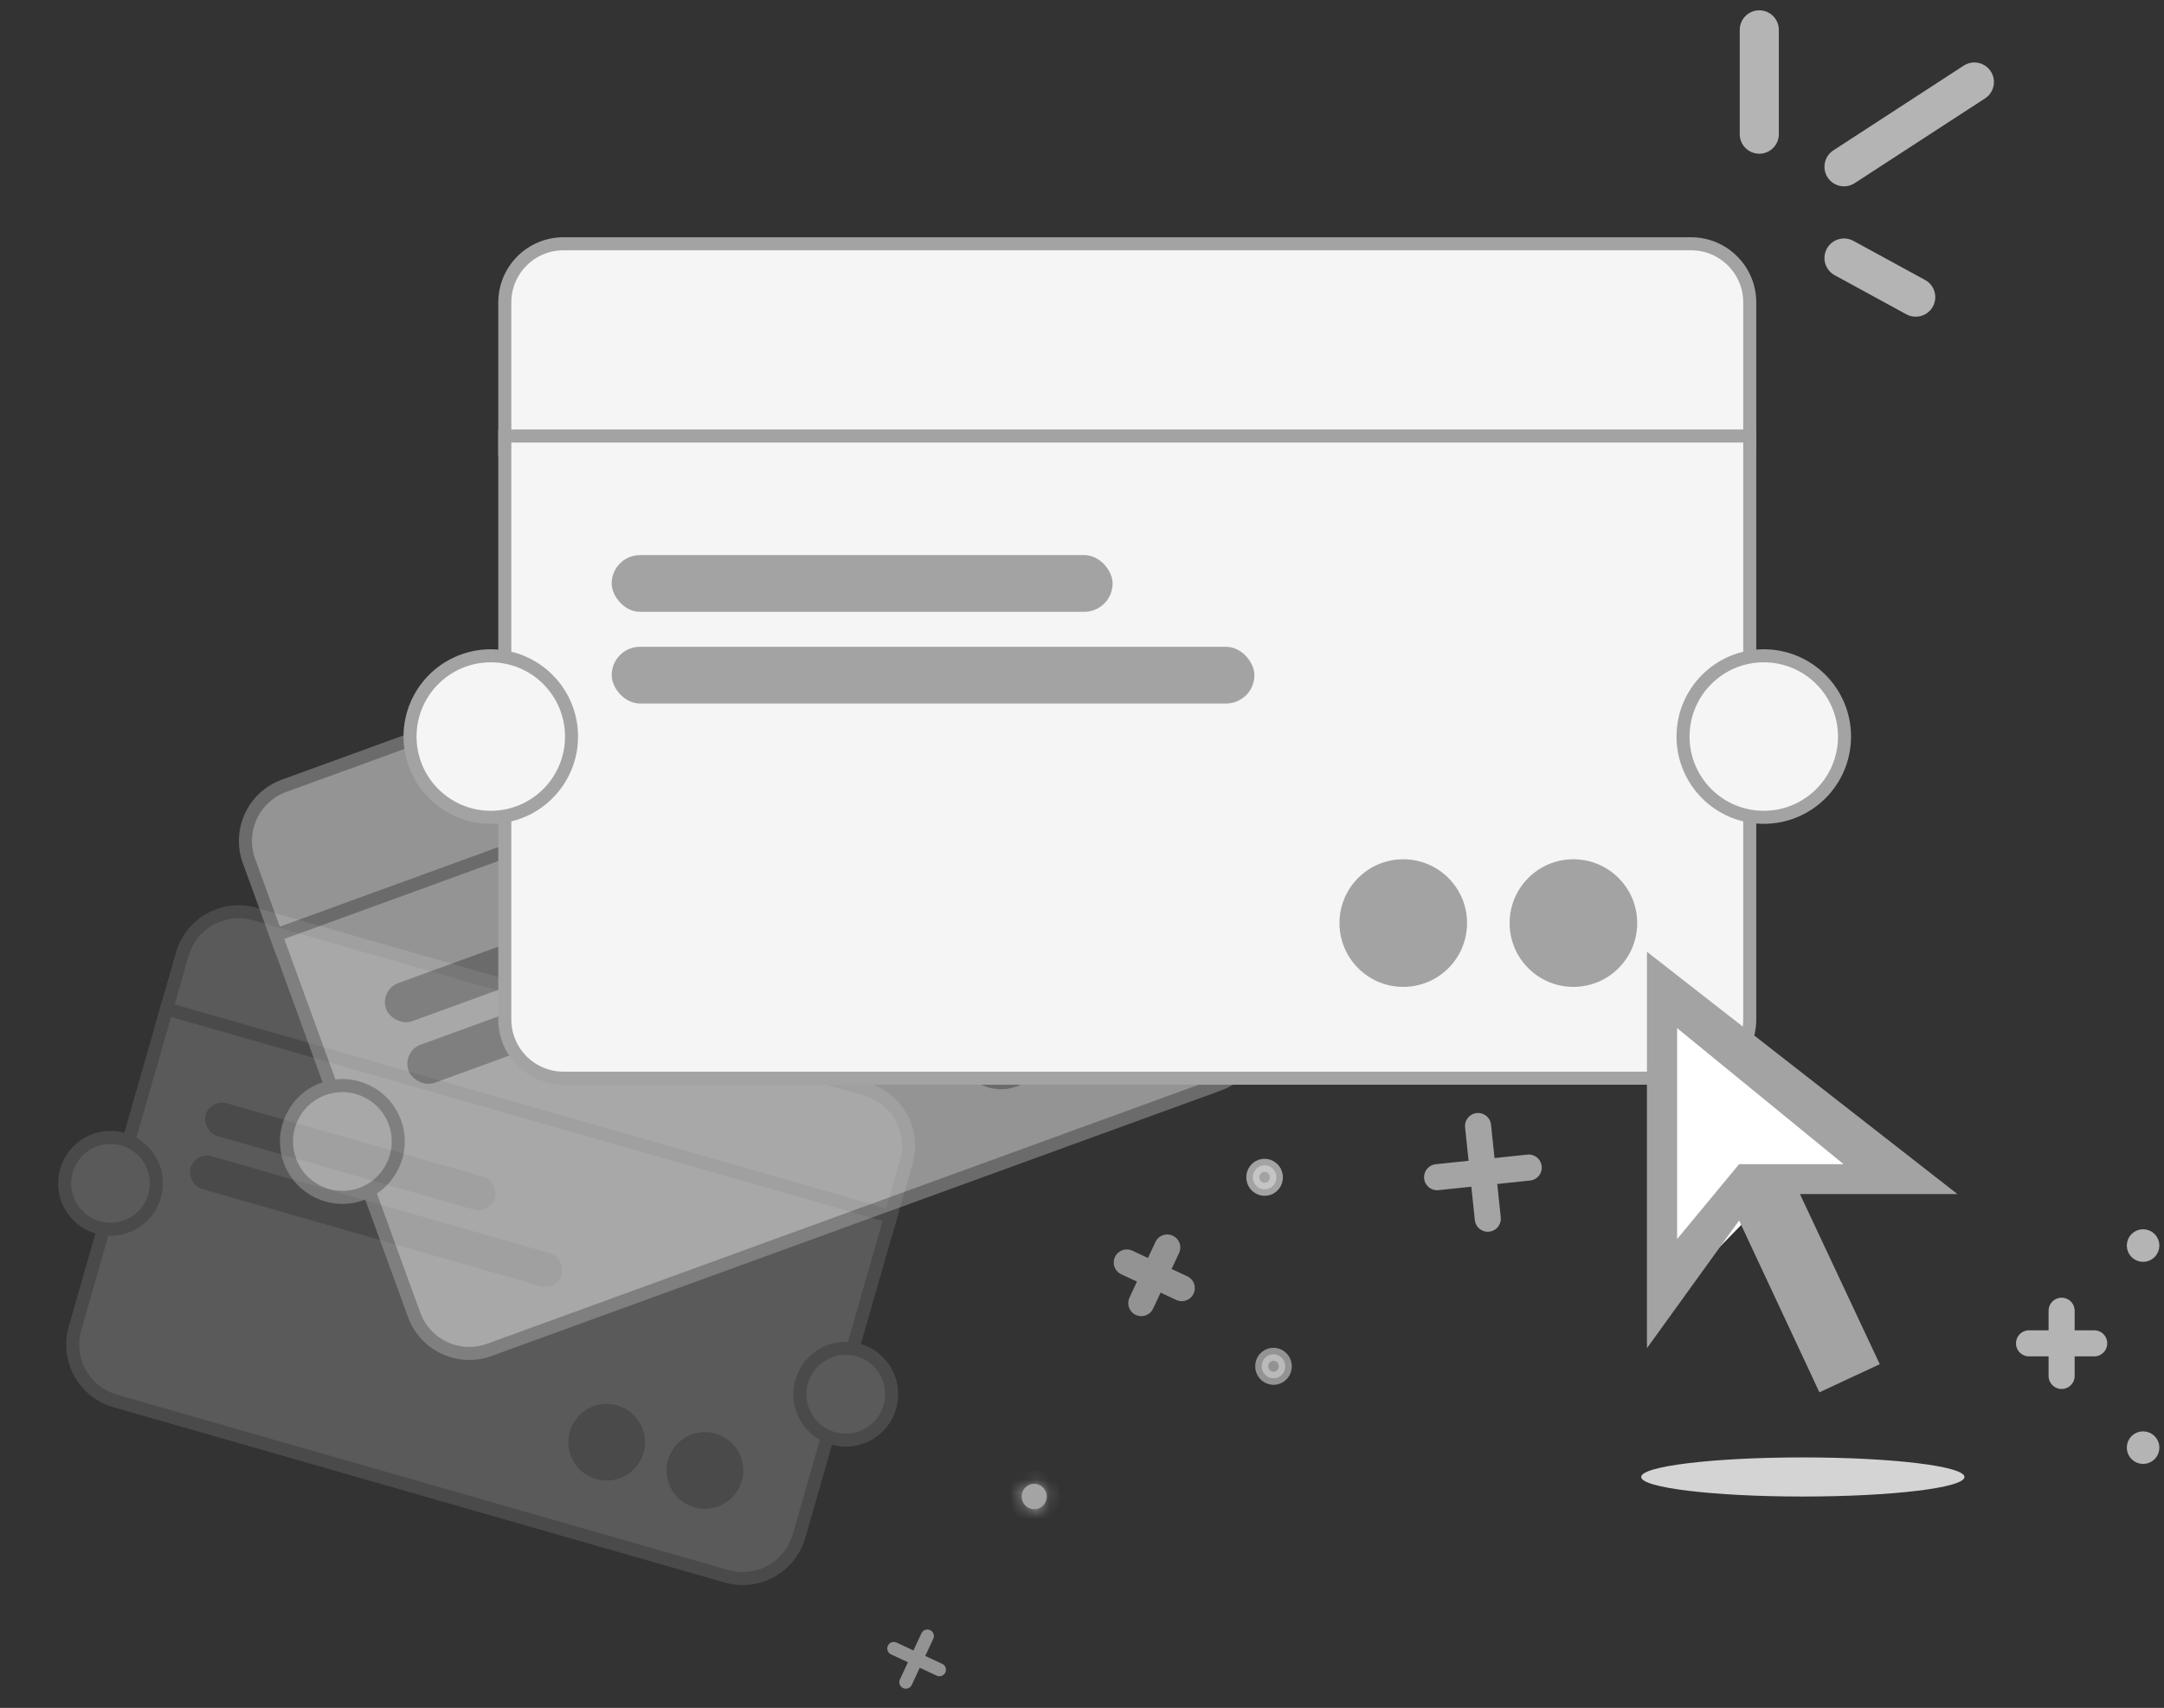 <svg width="166" height="131" viewBox="0 0 166 131" fill="none" xmlns="http://www.w3.org/2000/svg">
<rect x="0" y="0" width="166" height="131" fill="#333333" stroke="none"/>
<g opacity="0.2">
<path d="M67.567 94.133L68.047 94.271L68.185 93.79L69.525 89.119C70.21 86.73 68.829 84.238 66.44 83.553L19.546 70.106C17.157 69.421 14.665 70.803 13.98 73.192L12.641 77.863L12.503 78.344L12.984 78.482L67.567 94.133Z" fill="#F5F5F5" stroke="#A3A3A3"/>
<path d="M13.259 77.52L12.779 77.382L12.641 77.862L5.751 101.89C5.066 104.279 6.448 106.771 8.837 107.456L55.73 120.903C58.119 121.588 60.611 120.206 61.296 117.817L68.186 93.79L68.323 93.309L67.843 93.171L13.259 77.52Z" fill="#F5F5F5" stroke="#A3A3A3"/>
<circle cx="64.88" cy="106.939" r="3.522" transform="rotate(16 64.88 106.939)" fill="#F5F5F5" stroke="#A3A3A3"/>
<circle cx="46.537" cy="110.623" r="2.941" transform="rotate(16 46.537 110.623)" fill="#A3A3A3"/>
<circle cx="54.075" cy="112.785" r="2.941" transform="rotate(16 54.075 112.785)" fill="#A3A3A3"/>
<circle cx="8.477" cy="90.766" r="3.522" transform="rotate(16 8.477 90.766)" fill="#F5F5F5" stroke="#A3A3A3"/>
<rect x="16.138" y="84.263" width="23.089" height="2.614" rx="1.307" transform="rotate(16 16.138 84.263)" fill="#A3A3A3"/>
<rect x="14.973" y="88.326" width="29.625" height="2.614" rx="1.307" transform="rotate(16 14.973 88.326)" fill="#A3A3A3"/>
</g>
<g opacity="0.5">
<path d="M85.469 49.378L85.938 49.207L85.767 48.737L83.53 42.59C82.68 40.254 80.097 39.05 77.762 39.9L21.788 60.273C19.453 61.123 18.249 63.705 19.099 66.04L21.336 72.188L21.507 72.658L21.977 72.487L85.469 49.378Z" fill="#F5F5F5" stroke="#A3A3A3"/>
<path d="M21.635 71.547L21.165 71.718L21.336 72.187L31.768 100.85C32.618 103.186 35.201 104.39 37.536 103.54L93.51 83.167C95.845 82.317 97.049 79.735 96.199 77.399L85.767 48.736L85.596 48.267L85.126 48.438L21.635 71.547Z" fill="#F5F5F5" stroke="#A3A3A3"/>
<circle cx="91.871" cy="63.675" r="4.286" transform="rotate(-20 91.871 63.675)" fill="#F5F5F5" stroke="#A3A3A3"/>
<circle cx="76.79" cy="80.05" r="3.499" transform="rotate(-20 76.79 80.05)" fill="#A3A3A3"/>
<circle cx="85.558" cy="76.858" r="3.499" transform="rotate(-20 85.558 76.858)" fill="#A3A3A3"/>
<circle cx="26.263" cy="87.554" r="4.286" transform="rotate(-20 26.263 87.554)" fill="#F5F5F5" stroke="#A3A3A3"/>
<rect x="29.09" y="75.936" width="27.474" height="3.111" rx="1.555" transform="rotate(-20 29.09 75.936)" fill="#A3A3A3"/>
<rect x="30.81" y="80.661" width="35.25" height="3.111" rx="1.555" transform="rotate(-20 30.81 80.661)" fill="#A3A3A3"/>
</g>
<path d="M133.723 34.443H134.223V33.943V23.198C134.223 20.713 132.209 18.698 129.723 18.698L43.223 18.698C40.738 18.698 38.723 20.713 38.723 23.198V33.943V34.443H39.223L133.723 34.443Z" fill="#F5F5F5" stroke="#A3A3A3"/>
<path d="M39.223 33.442H38.723V33.942V78.198C38.723 80.683 40.738 82.698 43.223 82.698H129.723C132.209 82.698 134.223 80.683 134.223 78.198V33.942V33.442H133.723L39.223 33.442Z" fill="#F5F5F5" stroke="#A3A3A3"/>
<circle cx="135.299" cy="56.495" r="6.194" fill="#F5F5F5" stroke="#A3A3A3"/>
<circle cx="107.645" cy="70.802" r="4.894" fill="#A3A3A3"/>
<circle cx="120.696" cy="70.802" r="4.894" fill="#A3A3A3"/>
<circle cx="37.648" cy="56.495" r="6.194" fill="#F5F5F5" stroke="#A3A3A3"/>
<rect x="46.922" y="42.577" width="38.426" height="4.351" rx="2.175" fill="#A3A3A3"/>
<rect x="46.922" y="49.61" width="49.303" height="4.351" rx="2.175" fill="#A3A3A3"/>
<path opacity="0.8" d="M141.454 12.791L151.454 6.291M141.454 19.791L146.954 22.791M134.954 10.291V2.291" stroke="#D4D4D4" stroke-width="3" stroke-linecap="round" stroke-linejoin="round"/>
<path d="M128.392 75.642L142.562 89.51L136.022 90.716L128.392 98.554V75.642Z" fill="white" stroke="white" stroke-linecap="round" stroke-linejoin="round"/>
<path d="M128.653 95.035L133.405 89.296L141.422 89.296L128.653 78.861L128.653 95.035ZM139.566 106.792L133.405 93.615L126.337 103.409V73.003L150.155 91.588H138.074L144.197 104.638L139.566 106.792Z" fill="#A3A3A3"/>
<path opacity="0.7" d="M96.911 89.386C96.419 89.438 96.053 89.886 96.106 90.397C96.16 90.909 96.611 91.271 97.103 91.219C97.595 91.168 97.961 90.72 97.907 90.208C97.854 89.697 97.403 89.335 96.911 89.386Z" fill="#D4D4D4" stroke="#D4D4D4"/>
<g opacity="0.7">
<mask id="path-32-inside-1_111_6424" fill="white">
<ellipse cx="0.976" cy="0.965" rx="0.976" ry="0.965" transform="matrix(-0.105 -0.995 -0.995 0.105 80.396 115.657)"/>
</mask>
<ellipse cx="0.976" cy="0.965" rx="0.976" ry="0.965" transform="matrix(-0.105 -0.995 -0.995 0.105 80.396 115.657)" fill="#D4D4D4"/>
<path d="M79.337 114.81C79.341 114.81 79.348 114.808 79.354 114.805C79.359 114.802 79.362 114.799 79.364 114.797C79.365 114.794 79.367 114.792 79.368 114.789C79.369 114.786 79.368 114.783 79.368 114.783L77.379 114.992C77.266 113.918 78.037 112.936 79.127 112.821L79.337 114.81ZM79.368 114.783C79.368 114.784 79.368 114.781 79.366 114.778C79.365 114.775 79.363 114.773 79.361 114.772C79.359 114.77 79.355 114.767 79.35 114.766C79.343 114.764 79.336 114.763 79.332 114.764L79.541 116.753C78.451 116.867 77.492 116.067 77.379 114.992L79.368 114.783ZM79.332 114.764C79.327 114.764 79.321 114.766 79.314 114.769C79.309 114.772 79.306 114.775 79.304 114.777C79.303 114.78 79.301 114.782 79.301 114.785C79.299 114.788 79.3 114.791 79.3 114.791L81.289 114.582C81.402 115.656 80.631 116.638 79.541 116.753L79.332 114.764ZM79.3 114.791C79.3 114.79 79.3 114.793 79.302 114.796C79.303 114.799 79.305 114.801 79.307 114.803C79.309 114.804 79.313 114.807 79.319 114.808C79.325 114.81 79.332 114.811 79.337 114.81L79.127 112.821C80.218 112.707 81.176 113.507 81.289 114.582L79.3 114.791Z" fill="#D4D4D4" mask="url(#path-32-inside-1_111_6424)"/>
</g>
<path opacity="0.6" d="M97.593 103.882C97.101 103.933 96.735 104.381 96.789 104.893C96.842 105.404 97.293 105.766 97.785 105.715C98.277 105.663 98.643 105.215 98.59 104.704C98.536 104.192 98.085 103.83 97.593 103.882Z" fill="#D4D4D4" stroke="#D4D4D4"/>
<g opacity="0.7">
<path d="M117.269 89.555L110.241 90.293" stroke="#D4D4D4" stroke-width="2" stroke-linecap="round"/>
<path d="M114.128 93.478L113.381 86.369" stroke="#D4D4D4" stroke-width="2" stroke-linecap="round"/>
</g>
<g opacity="0.6">
<path d="M90.653 98.802L86.436 96.835" stroke="#D4D4D4" stroke-width="2" stroke-linecap="round"/>
<path d="M87.549 99.951L89.539 95.686" stroke="#D4D4D4" stroke-width="2" stroke-linecap="round"/>
</g>
<g opacity="0.6">
<path d="M72.063 128.073L68.563 126.441" stroke="#D4D4D4" stroke-linecap="round"/>
<path d="M69.487 129.027L71.138 125.487" stroke="#D4D4D4" stroke-linecap="round"/>
</g>
<g opacity="0.8">
<circle cx="164.396" cy="95.537" r="0.75" fill="#D4D4D4" stroke="#D4D4D4"/>
<circle cx="164.396" cy="111.037" r="0.75" fill="#D4D4D4" stroke="#D4D4D4"/>
<path d="M158.146 100.537V105.537" stroke="#D4D4D4" stroke-width="2" stroke-linecap="round"/>
<path d="M155.646 103.037H160.646" stroke="#D4D4D4" stroke-width="2" stroke-linecap="round"/>
</g>
<ellipse cx="138.294" cy="113.287" rx="12.4" ry="1.5" fill="#D4D4D4"/>
</svg>
